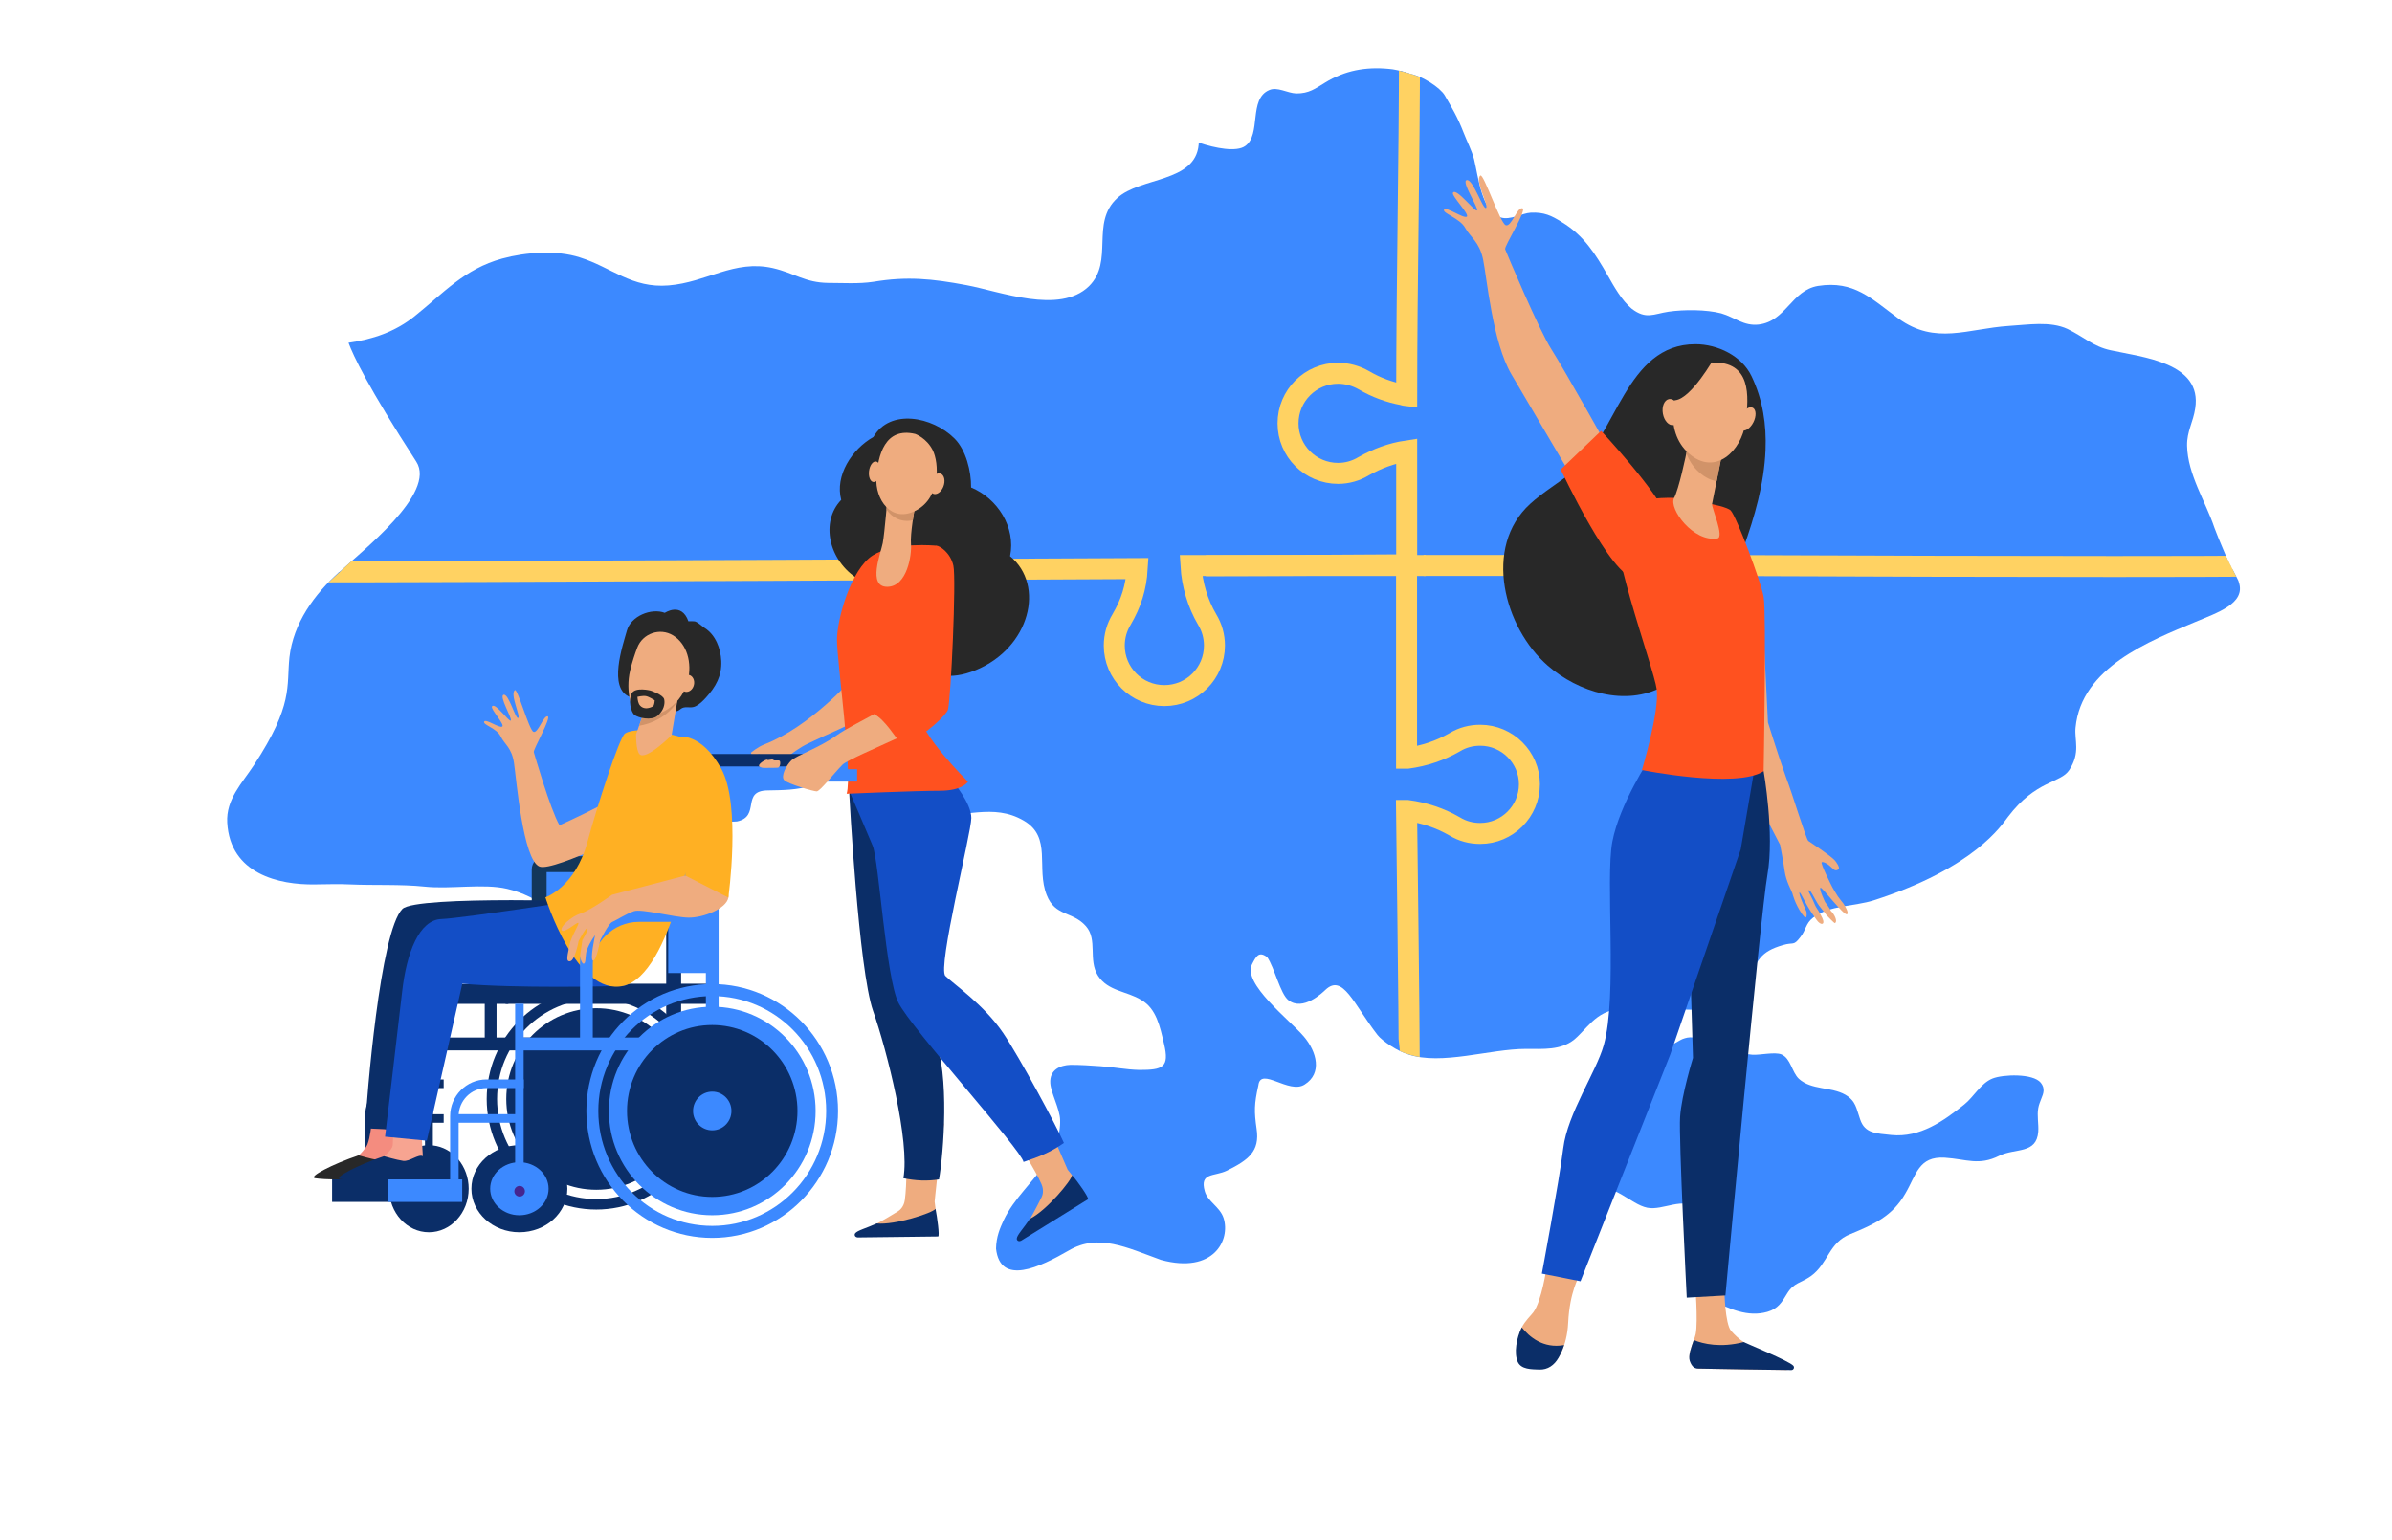 <?xml version="1.0" encoding="utf-8"?>
<!-- Generator: Adobe Illustrator 25.4.1, SVG Export Plug-In . SVG Version: 6.00 Build 0)  -->
<svg version="1.1" id="Layer_1" xmlns="http://www.w3.org/2000/svg" xmlns:xlink="http://www.w3.org/1999/xlink" x="0px" y="0px"
	 viewBox="0 0 570.89 367.68" style="enable-background:new 0 0 570.89 367.68;" xml:space="preserve">
<style type="text/css">
	.st0{fill:#3C89FF;}
	
		.st1{clip-path:url(#SVGID_00000165915134164079993790000002090344942132425143_);fill:#3C89FF;stroke:#FFD262;stroke-width:5.009;stroke-miterlimit:10;}
	.st2{fill:#13375B;}
	.st3{fill:#EFAC7F;}
	.st4{fill:#0B2E68;}
	.st5{fill:#282828;}
	.st6{fill:#134EC6;}
	.st7{fill:#FF511F;}
	.st8{fill:#F48C7F;}
	.st9{fill:#F7A491;}
	.st10{fill:#FFB023;}
	.st11{fill:#45258F;}
	.st12{fill:#D19369;}
</style>
<g>
	<g>
		<path class="st0" d="M335.73,17.47c3.59,0.4,8.09,3.55,9.09,5.31c1.67,2.94,2.98,4.97,4.52,8.96c0.85,2.2,1.87,4.07,2.47,6.28
			c1,4.07,1.8,12.56,6.35,13.89c2.27,0.73,5.01-1,7.21-1.14c3.14-0.13,4.88,0.67,7.41,2.27c5.21,3.14,8.01,7.61,10.95,12.76
			c1.47,2.6,3.34,5.94,5.68,7.88c3.47,2.67,5.21,1.27,8.82,0.73c3.67-0.53,9.02-0.53,12.56,0.4c3.27,0.94,5.34,3.07,8.95,2.67
			c6.54-0.8,7.81-8.15,14.16-9.22c8.62-1.34,12.69,3.01,19.23,7.81c8.82,6.34,16.43,2.4,26.31,1.74c4.54-0.27,9.88-1.2,14.02,0.73
			c3.87,1.87,6.15,4.21,10.29,5.08c7.61,1.67,21.91,2.94,20.17,13.89c-0.47,3.21-2,5.48-1.94,8.88c0.13,6.88,4.41,13.29,6.54,19.64
			c0.53,1.6,4.14,9.97,4.14,9.97l-196.45-0.06L335.73,17.47z"/>
		<path class="st0" d="M392.92,142.92l-13.78-32.97l14.78-11.51c0,0,24.58,2.56,24.87,2.98c0.28,0.43,1.42,9.95,1.42,9.95
			s-4.69,23.45-4.83,24.16c-0.14,0.71-2.84,10.94-2.84,10.94L392.92,142.92z"/>
		<path class="st0" d="M532.85,135.96c0.48,0.97,1.47,2.69,1.47,3c1.8,5.16-5.38,7.39-10.38,9.52
			c-10.82,4.54-27.21,10.81-28.58,25.25c-0.29,3.02,1.23,5.87-1.46,10.05c-2.13,3.3-7.89,2.34-14.63,11.19
			c-1.6,2.09-8.07,12.26-32.06,19.97c-4.55,1.46-10.62,1.14-14.49,4.14c-1.8,1.4-1.67,2.94-3.01,4.61
			c-1.74,2.27-1.54,1.14-4.21,1.94c-5.48,1.6-5.94,3.61-8.42,8.42c-2.07,4.07-5.34,6.41-9.95,6.88c-7.21,0.67-15.49-1.6-22.44,0.27
			c-2.67,0.73-4.34,2.27-5.94,3.94c-1,1-1.94,2.14-3.07,3.07c-3.21,2.54-7.28,2.2-11.49,2.2c-8.68,0-20.1,3.99-28.12,1.3
			c0-0.43,0-0.57,0-1V134.75L532.85,135.96z"/>
		<polygon class="st0" points="343.05,180.44 247.27,180.44 247.27,84.34 303.54,84.34 334.52,19.3 343.05,84.34 		"/>
		<path class="st0" d="M80.74,136.81c5.61-5.26,23.48-19.06,18.61-26.6C87.73,92.23,84.32,84.9,83.18,81.83
			c5.74-0.8,11.09-2.6,15.7-6.28c6.94-5.54,11.95-11.35,20.97-13.82c5.61-1.54,13.02-2.07,18.57-0.27
			c7.61,2.4,12.36,7.41,21.17,6.68c9.02-0.73,15.63-6.21,24.84-4.14c5.21,1.2,7.68,3.47,13.22,3.54c3.54,0,7.28,0.27,10.82-0.27
			c8.01-1.34,14.03-0.73,22.17,0.8c7.95,1.47,22.24,7.08,29.25,0.27c6.08-6.01,0.27-15.09,6.75-21.04
			c5.48-5.08,18.63-3.67,19.44-12.76c0-0.13,0-0.33,0.07-0.47c3.94,1.34,8.95,2.27,11.02,0.8c3.94-2.74,0.74-11.22,5.74-13.36
			c1.94-0.87,4.34,0.73,6.48,0.8c3.07,0,4.47-1.14,6.88-2.6c4.67-2.87,9.63-3.8,15.17-3.27c1.08,0.06,2.97,0.48,4.33,0.9v118.33
			L80.74,136.81z"/>
		<path class="st0" d="M336.17,251.72c-2.47-0.62-6.33-3.24-7.41-4.64c-5.73-7.4-8.26-14.72-12.43-10.76
			c-0.71,0.67-5.33,5.15-8.81,2.48c-1.97-1.51-3.34-7.81-5.08-10.29c-2.03-1.54-2.67-0.13-3.61,1.67c-2.4,4.61,9,13.32,12.37,17.3
			c3.09,3.65,4.41,8.75,0.2,11.42c-3.74,2.47-10.54-4.36-11.07,0.22c-1,4.47-1.02,6.19-0.42,10.4c0.8,5.34-1.94,7.41-7.08,9.95
			c-3.01,1.47-6.56,0.37-5.29,4.91c0.67,2.47,3.6,3.72,4.48,6.39c1.71,5.22-2.34,13.43-14.92,10.02
			c-8.24-2.98-14.94-6.36-21.95-2.29c-6.95,4.01-16.42,8.58-17.43-0.4c0.05-2.85,0.94-4.88,1.8-6.75
			c2.47-5.28,7.08-9.15,10.22-13.96c1.94-3.14,3.41-6.34,3.27-10.08c-0.07-2.54-2.19-6.38-2.34-8.72c-0.21-3.2,2.39-4.3,4.8-4.37
			c2.67,0,4.54,0.15,7.14,0.32c3.3,0.21,6.1,0.82,9.31,0.89c5.54,0,7.28-0.53,5.88-6.28c-0.94-4.01-1.8-8.35-5.41-10.42
			c-3.47-2.14-7.95-2.07-10.35-5.81c-2.4-3.81,0-8.55-2.87-11.82c-3.21-3.61-7.35-2.27-9.35-7.41c-2.6-6.54,1.34-13.82-5.48-17.77
			c-7.41-4.34-14.36-0.4-21.91-1.74c-6.75-1.14-11.55-7.75-18.63-8.82c-3.81-0.53-6.68,1.07-10.15,2.2
			c-3.61,1.07-6.61,1.07-10.42,1.14c-6.48,0.07-1.61,6.22-7.35,7.41c-6.21,0-10.02,4.74-14.76,8.75
			c-5.61,4.74-13.29,9.22-20.37,11.55c-9.15,2.94-11.69-2.4-19.7-4.21c-5.68-1.34-13.56,0.13-19.7-0.53
			c-5.68-0.6-12.09-0.27-17.83-0.53c-2.34-0.13-6.18-0.03-8.42,0c-8.44,0.12-20.18-2.43-20.87-14.76c-0.31-5.55,3.5-9.33,6.44-13.82
			c9.39-14.35,7.68-18.63,8.41-25.65c0.94-8.15,5.88-14.96,11.89-20.37h255.24L336.17,251.72z"/>
		<path class="st0" d="M487.06,258.48c1.07,1.34,0.67,2.54,0.13,3.81c-0.27,0.73-0.6,1.47-0.73,2.27c-0.33,1.8,0.13,3.81,0,5.61
			c-0.4,5.41-5.48,3.87-9.28,5.74c-4.94,2.47-7.88,0.8-13.02,0.47c-6.28-0.4-6.81,4.14-9.42,8.55c-3.07,5.41-7.48,7.35-13.09,9.68
			c-5.21,2-5.28,7.01-9.42,10.02c-2.47,1.74-4.07,1.54-5.68,4.14c-1.27,2.14-2.2,3.67-4.74,4.41c-4.67,1.34-9.08-0.73-13.22-2.74
			c-1.87-0.87-2.87-1.2-3.34-3.74c-0.4-1.87,0.27-3.81,0.74-5.48c1.07-3.47,2.2-9.75-0.87-12.62c-3.27-3.07-8.21,0.47-11.95-0.27
			c-4.07-0.8-8.15-6.21-13.09-4.41c-1.94,0.73-2.4,2.14-4.74,1.07c-2.07-1-2.27-2.6-2.2-4.94c-0.13-2.6,2.94-3.81,4.61-4.54
			c1.4-0.6,3.81-1.14,4.81-2.27c1.13-1.14,1.13-3.21,1.87-4.54c1.87-3.27,2.88-7.19,6.22-8.6c3.67-1.4,6.55-1.76,5.62-6.64
			c-0.47-2.54,2.06-3.6,4.73-5.13c0.33-0.2,0.67-0.33,1.13-0.47c3.21-1,6.48,1.8,9.35,2.67c2.14,0.6,4.48,1.07,6.75,1.27
			c1.8,0.13,5.34-0.73,6.95-0.07c2.2,0.94,2.47,4.21,4.14,5.81c3.01,2.74,7.68,1.87,11.09,3.81c2.6,1.54,2.6,3.27,3.54,5.88
			c1.13,3.41,3.87,3.34,7.48,3.74c6.81,0.67,12.42-3.34,17.36-7.28c2.27-1.8,3.94-5.08,6.75-6.21
			C478.04,256.48,485.19,256.21,487.06,258.48z"/>
		<g>
			<defs>
				<path id="SVGID_1_" d="M534.45,140.19l-0.75-2.56l-3.52-7.03l-157.2-57.02l-27.71-31.12l-5.65-23.77c0,0-6.29-2.77-11.72-2.34
					S85.95,132.05,85.95,132.05l-8.81,8.17l0.14,9.52l155.03,23.59l65.79,32.82l34.25,28.56l1.76,16.22c0,0,4.29,2.17,9.83,1.6
					c5.54-0.56,133.5-81.56,133.5-81.56l42.2-30.69l14.92,0.85L534.45,140.19z"/>
			</defs>
			<clipPath id="SVGID_00000062153924610457390590000003562750483683934361_">
				<use xlink:href="#SVGID_1_"  style="overflow:visible;"/>
			</clipPath>
			
				<path style="clip-path:url(#SVGID_00000062153924610457390590000003562750483683934361_);fill:#3C89FF;stroke:#FFD262;stroke-width:5.009;stroke-miterlimit:10;" d="
				M336.4,11.55c-0.01,25.43-0.67,57.33-0.67,82.9c0,0-0.6-0.07-0.87-0.2c-3.27-0.6-6.41-1.74-9.35-3.47
				c-1.87-1.07-4.01-1.67-6.14-1.67c-6.61,0-11.96,5.34-11.96,11.95s5.34,11.95,11.96,11.95c2.14,0,4.27-0.6,6.14-1.74
				c3.21-1.8,6.61-3.07,10.22-3.61v27.18c0,0-35.07,0.22-47.94,0.22"/>
			
				<path style="clip-path:url(#SVGID_00000062153924610457390590000003562750483683934361_);fill:#3C89FF;stroke:#FFD262;stroke-width:5.009;stroke-miterlimit:10;" d="
				M541.67,135.14c-38.3,0.32-134.32-0.15-134.32-0.15c0-5.21,1.34-10.35,3.94-14.89c1.14-1.87,1.74-4.01,1.74-6.21
				c0-6.55-5.34-11.96-11.95-11.96c-6.61,0-11.96,5.41-11.96,11.96c0,2.2,0.6,4.34,1.74,6.21c2.6,4.54,3.94,9.68,3.94,14.89
				c0,0-49.56,0-55.05,0"/>
			
				<path style="clip-path:url(#SVGID_00000062153924610457390590000003562750483683934361_);fill:#3C89FF;stroke:#FFD262;stroke-width:5.009;stroke-miterlimit:10;" d="
				M340.27,135.01c-9.81,0-56.03,0-56.03,0c0.27,4.54,1.6,9.02,3.87,12.89c1.14,1.87,1.74,4.01,1.74,6.21
				c0,6.61-5.34,11.95-11.96,11.95c-6.61,0-11.95-5.34-11.95-11.95c0-2.2,0.6-4.34,1.74-6.21c2.27-3.87,3.47-7.61,3.74-12.16
				c0,0-160.77,0.85-207.28,0.8"/>
			
				<path style="clip-path:url(#SVGID_00000062153924610457390590000003562750483683934361_);fill:#3C89FF;stroke:#FFD262;stroke-width:5.009;stroke-miterlimit:10;" d="
				M336.33,252.55c0.04-6-0.63-59.06-0.63-59.06h0.2c4.01,0.53,7.81,1.8,11.29,3.81c1.87,1.14,3.94,1.67,6.08,1.67
				c6.48,0,11.75-5.28,11.75-11.75c0-6.41-5.28-11.69-11.75-11.69c-2.14,0-4.21,0.53-6.08,1.67c-3.47,2-7.28,3.27-11.29,3.81h-0.2
				c0,0,0-37.7,0-43.59"/>
		</g>
	</g>
	<g>
		<g>
			<path class="st2" d="M151.28,204.41h-21.2c-1.75,0-3.17,1.42-3.17,3.17v11.9h3.55V208.2h20.83V204.41z"/>
			<path class="st3" d="M155.33,196.38l-6.57-6.93c0,0-7.03,3.87-15.23,7.57c-2.25-3.92-5.93-16.83-6.13-17.45
				c-0.2-0.62,4.31-8.37,3.3-8.56c-1.01-0.19-2.32,4.14-3.38,3.7c-1.07-0.44-3.81-10.5-4.45-9.95c-1.2,1.03,1.44,6.25,0.81,6.64
				c-0.63,0.38-2.24-5.79-3.46-5.53c-1.22,0.26,2.06,5.62,1.7,6.14c-0.36,0.52-3.79-4.51-4.5-3.35c-0.39,0.63,3.17,4.38,2.44,4.8
				c-0.73,0.42-3.93-1.94-4.31-1.18c-0.38,0.76,2.99,1.56,3.92,3.49c0.94,1.93,2.64,2.69,3.2,6.34c0.56,3.65,2.11,23.2,6.09,24.77
				C132.23,208.25,155.33,196.38,155.33,196.38z"/>
			<g>
				<path class="st3" d="M215.95,286.49c0.52-3.69,0.48-10.49,0.21-17.67c3.22-0.16,5.94-0.37,9.15-0.58
					c-1.34,9.17-2.24,18.62-2.24,18.62l0.22,1.81l0.12,5.37l-18.2,0.14c0,0,3.84-1.7,9.2-5.06
					C214.81,288.86,215.73,288.07,215.95,286.49z"/>
				<path class="st4" d="M223.9,295.19l-19.19,0.23c-0.69-0.06-0.86-0.62-0.62-0.97c0.5-0.71,2.69-1.24,5.15-2.37
					c4.32,0.45,13.36-2.5,14.04-3.49C223.68,290.57,224.29,295.11,223.9,295.19z"/>
			</g>
			<g>
				<path class="st3" d="M248.56,282.69c-1.5-3.41-5.13-9.17-9.13-15.13c2.65-1.83,5.27-3.7,7.89-5.58
					c3.7,8.5,7.49,17.26,7.49,17.26l1.14,1.43l2.93,4.5l-15.4,9.71c0,0,2.36-3.47,5.15-9.15
					C248.84,285.31,249.2,284.15,248.56,282.69z"/>
				<path class="st4" d="M259.68,286.3l-15.97,9.9c-0.62,0.31-1.06-0.07-1.04-0.5c0.05-0.87,1.63-2.47,3.13-4.73
					c3.91-1.89,10-9.21,10.06-10.42C257.24,282.04,259.96,286.02,259.68,286.3z"/>
			</g>
			<path class="st5" d="M241.07,132.78c1.42-6.94-3.04-13.82-9.3-16.4c0.04-3.95-1.24-8.95-3.93-11.66
				c-5.32-5.33-15.47-7.2-19.38-0.4c-5.17,2.92-9.23,9.25-7.69,15.02c-5.01,5.19-3.11,14.57,4.2,19c-0.12,5.82,2.96,11.6,8.05,14.09
				c1.22,0.6,3.13,1.43,3.37,1.69c-0.32-0.3,3.77,11.08,16.47,5.87C245.81,154.68,249.52,139.72,241.07,132.78z"/>
			<path class="st4" d="M215.61,281.28c1.58-8.74-3.9-30.42-7.24-39.95c-3.47-9.91-5.68-51.86-5.68-51.86l3.94-4.6l16.07-0.96
				c0,0-6.84,21.01-6.84,28.23c0,7.22,3.33,25.85,7.23,35.55c3.6,8.95,2.11,27.7,1.02,33.87
				C221.21,282.03,218.45,281.86,215.61,281.28z"/>
			<path class="st6" d="M226.76,185.86c0.74,0.74,5.06,5.85,5.06,9.43c0,3.58-8.14,35.75-6.19,37.7c1.95,1.95,9.18,6.83,13.79,13.64
				c3.89,5.73,12.8,22.3,14.5,26.24c-3.36,2.34-6.27,3.4-9.64,4.53c-0.54-2.93-26.86-31.95-29.86-38.02
				c-3.01-6.07-4.63-33.8-6.15-37.49c-1.52-3.68-5.57-13.04-5.57-13.04L226.76,185.86z"/>
			<path class="st3" d="M203.32,162.14c0,0-9.92,11.32-20.9,15.58c-1.72,0.67-3.19,1.97-3.19,1.97c0,1.16,2.06,0.32,2.06,0.32
				s-0.69,1.12-0.33,2.5c0.36,1.37,2.76,0.46,4.06,0.46c0.6,0,3.66-3.43,7.79-5.44c4.89-2.38,10.66-4.72,11.37-5.42
				C205.48,170.81,203.7,161.73,203.32,162.14z"/>
			<path class="st7" d="M223.5,130.28c0,0-9.99-1.01-15.2,2.31c-5.21,3.32-8.54,15.17-8.54,20.22c0,5.06,3.76,31.64,2.31,36.69
				c0,0,16.5-0.72,22.15-0.72c5.64,0,6.8-2.17,6.8-2.17S219.3,175.06,219.3,170C219.3,164.95,223.5,130.28,223.5,130.28z"/>
			<g>
				<g>
					<path class="st4" d="M87.15,266.47v17.32h1.87v-15.74h12.41v5.4c-4.8,0.52-8.55,4.95-8.55,10.34c0,5.74,4.25,10.39,9.49,10.39
						c5.24,0,9.49-4.65,9.49-10.39c0-5.39-3.75-9.83-8.55-10.34v-5.4h2.58v-2.05h-2.58v-6.24h2.58v-2.05h-2.58v-6.94h33.96v-3.08
						h-18.76v-17.63c0-4.71,4.33-9.98,10.12-9.98h16.14V217h-16.14c-6.89,0-12.94,6.1-12.94,13.06v17.63h-12.39v-9.89h-1.87v19.91
						h-6.28C90.74,257.7,87.15,261.63,87.15,266.47z M101.43,265.99h-12.4c0.22-3.48,2.88-6.24,6.11-6.24h6.28V265.99z"/>
				</g>
				<path class="st8" d="M94.5,269.19c0,0,0.38,6.68,0.38,6.69c0.14,0.85,0.69,2.94,0.69,3.71c0,2.9-12.88-2.46-10-3.74
					c0.26-0.12,1.75-1.72,2.12-2.64c0.67-1.63,0.96-4.83,0.96-4.83L94.5,269.19z"/>
				<path class="st5" d="M85.6,275.82c0,0,3.02,0.89,4.57,1.11c1.55,0.22,3.59-1.64,4.69-1.14c1.21,0.55,1.28,5.65,1.28,5.65
					s-16.19,0.54-20.9-0.15C73.36,281.01,79.42,277.89,85.6,275.82z"/>
				<g>
					<path class="st4" d="M159,254.92h3.56v-67.8c0-2.29,2.24-4.15,4.99-4.15h32.01c0.85,0,1.55-0.66,1.55-1.48l0,0
						c0-0.82-0.69-1.48-1.55-1.48h-32.01c-4.72,0-8.55,3.19-8.55,7.11V254.92z"/>
				</g>
				<g>
					<path class="st4" d="M142.31,240.7c11.86,0,21.48,9.7,21.48,21.67c0,11.97-9.62,21.67-21.48,21.67
						c-11.86,0-21.48-9.7-21.48-21.67C120.84,250.4,130.45,240.7,142.31,240.7z"/>
					<path class="st4" d="M116.16,262.37c0,14.57,11.71,26.39,26.15,26.39c14.44,0,26.15-11.81,26.15-26.39
						c0-14.57-11.71-26.39-26.15-26.39C127.87,235.98,116.16,247.8,116.16,262.37z M118.64,262.37c0-13.19,10.6-23.89,23.67-23.89
						c13.07,0,23.67,10.69,23.67,23.89c0,13.19-10.6,23.89-23.67,23.89C129.24,286.25,118.64,275.56,118.64,262.37z"/>
				</g>
				
					<rect x="159.48" y="191.6" transform="matrix(-1 -1.224647e-16 1.224647e-16 -1 329.471 423.9)" class="st0" width="10.51" height="40.71"/>
				<g>
					<path class="st0" d="M125.01,257.7h-8.89c-4.79,0-8.69,3.93-8.69,8.77v17.32h2.03v-17.32c0-3.7,2.98-6.71,6.65-6.71h8.89V257.7
						z"/>
				</g>
				<rect x="93.7" y="234.92" class="st4" width="27.63" height="4.74"/>
				<g>
					<rect x="108.45" y="265.99" class="st0" width="16.41" height="2.05"/>
				</g>
				<g>
					<rect x="123.96" y="247.69" class="st0" width="37.89" height="3.08"/>
				</g>
				<rect x="120.66" y="234.85" class="st4" width="49.33" height="4.81"/>
				<g>
					<path class="st0" d="M168.46,258.55h3.05v-67.8c0-2.29,1.92-4.15,4.28-4.15h28.78v-2.96H175.8c-4.04,0-7.33,3.19-7.33,7.11
						V258.55z"/>
				</g>
				<path class="st4" d="M112.51,283.79c0,5.74,5.13,10.39,11.45,10.39c6.32,0,11.45-4.65,11.45-10.39
					c0-5.74-5.13-10.39-11.45-10.39C117.64,273.4,112.51,278.05,112.51,283.79z"/>
				<path class="st0" d="M116.99,283.79c0,3.49,3.12,6.33,6.97,6.33c3.85,0,6.97-2.83,6.97-6.33c0-3.49-3.12-6.33-6.97-6.33
					C120.11,277.46,116.99,280.29,116.99,283.79z"/>
				<path class="st4" d="M96.04,217c3.31-3.31,49.46-1.71,49.46-1.71s-39.1,9.54-41.38,10.78c-2.28,1.25-10.78,43.23-10.79,43.78
					c-2.36-0.56-3.79-0.14-6.19-0.63C87.53,261.92,90.71,222.33,96.04,217z"/>
				<path class="st9" d="M100.54,269.39c0,0,0.38,6.68,0.38,6.69c0.14,0.85,0.69,2.94,0.69,3.71c0,2.9-12.88-2.46-10-3.74
					c0.26-0.12,2.04-1.65,2.12-2.64c0.13-1.52,0.06-3.93,0.06-3.93L100.54,269.39z"/>
				<path class="st4" d="M91.64,276.03c0,0,3.02,0.89,4.57,1.11c1.55,0.22,3.59-1.64,4.69-1.14c1.21,0.55,1.28,5.64,1.28,5.64
					s-16.19,0.54-20.9-0.15C79.4,281.22,85.46,278.09,91.64,276.03z"/>
				<path class="st6" d="M152.69,224.76c0,0-0.4,10.48-3.89,10.6c-3.49,0.13-25.86,0.62-38.46-0.51l-8.48,37.48l-9.96-0.96
					c0,0,3-25.03,4.07-34.55c1.05-9.37,4.07-17.22,9.37-17.41c5.29-0.19,40.1-5.58,40.1-5.58L152.69,224.76z"/>
				<path class="st10" d="M162.08,175.85c0,0,5.65,1.43,4.88,12.47c-0.77,11.03-6.87,44.42-18.15,47.04
					c-11.28,2.62-18.64-21.14-18.64-21.14s7.12-2.34,10.08-13.38c2.05-7.65,7.56-24.92,8.94-25.75
					C152.62,173.02,162.08,175.85,162.08,175.85z"/>
				<path class="st0" d="M138.43,250.06h3.05v-20c0-4.71,4.7-9.98,10.99-9.98h17.52V217h-17.52c-7.48,0-14.04,6.1-14.04,13.06
					V250.06z"/>
				<ellipse class="st0" cx="169.99" cy="265.23" rx="24.67" ry="24.89"/>
				<path class="st0" d="M139.95,265.23c0,16.74,13.45,30.3,30.03,30.3s30.03-13.57,30.03-30.3c0-16.74-13.45-30.3-30.03-30.3
					S139.95,248.49,139.95,265.23z M142.8,265.23c0-15.15,12.17-27.43,27.19-27.43c15.02,0,27.19,12.28,27.19,27.43
					c0,15.15-12.17,27.43-27.19,27.43C154.97,292.66,142.8,280.38,142.8,265.23z"/>
				<path class="st4" d="M149.65,265.23c0,11.34,9.11,20.52,20.34,20.52c11.23,0,20.34-9.19,20.34-20.52
					c0-11.34-9.11-20.52-20.34-20.52C158.75,244.7,149.65,253.89,149.65,265.23z"/>
				<path class="st0" d="M165.41,265.23c0,2.55,2.05,4.62,4.58,4.62c2.53,0,4.58-2.07,4.58-4.62c0-2.55-2.05-4.62-4.58-4.62
					C167.46,260.61,165.41,262.68,165.41,265.23z"/>
				<rect x="79.26" y="281.56" class="st4" width="31.06" height="5.38"/>
				
					<rect x="92.69" y="281.56" transform="matrix(-1 -1.224647e-16 1.224647e-16 -1 203.005 568.506)" class="st0" width="17.63" height="5.38"/>
				<g>
					<rect x="122.95" y="239.61" class="st0" width="2.03" height="47.34"/>
				</g>
				<path class="st11" d="M122.76,284.39c0,0.7,0.56,1.27,1.26,1.27s1.26-0.57,1.26-1.27c0-0.7-0.56-1.27-1.26-1.27
					S122.76,283.69,122.76,284.39z"/>
				<g>
					<path class="st5" d="M158.67,146.31c0,0,3.96-2.68,5.63,2.01c-0.01-0.04,1.4-0.02,1.59,0.04c0.81,0.27,1.6,1.12,2.33,1.59
						c2.58,1.65,3.78,4.87,3.92,7.82c0.17,3.58-1.31,6.2-3.67,8.79c-0.69,0.76-1.44,1.51-2.34,1.99c-1.1,0.59-1.96,0.12-2.99,0.37
						c-0.87,0.21-1.17,1.13-2.2,0.8c-1.43-0.46-2.94-2.26-4.72-1.99c-1.78,0.27-5.88-1.33-5.89-1.34
						c-5.27-2.06-1.71-12.26-0.7-15.88C150.57,147.11,155.41,145.08,158.67,146.31z"/>
					<path class="st3" d="M153.91,169.49l-1.37,3.74l-0.74,2.09c0,0-0.05,3.74,0.82,4.71c1.5,1.67,7.67-4.51,7.67-4.51l1.95-11.75
						L153.91,169.49z"/>
					<path class="st12" d="M161.61,167.57c-2.35,3.64-6.39,5.3-9.08,5.69l1.38-3.77l8.33-5.73L161.61,167.57z"/>
					<path class="st3" d="M160.64,151.69c-3.14-1.92-7.26-0.46-8.55,2.93c-0.56,1.47-1.19,3.34-1.69,5.43
						c-1.2,5.02,0.32,10.49,2.61,11c2.29,0.51,9.33-1.36,11.13-8.46C165.25,158.2,163.93,153.71,160.64,151.69z"/>
					<path class="st3" d="M162.33,162.78c-0.25,1.11,0.29,2.17,1.2,2.37c0.91,0.2,1.84-0.54,2.09-1.65c0.25-1.11-0.29-2.17-1.2-2.38
						C163.51,160.93,162.57,161.67,162.33,162.78z"/>
					<path class="st5" d="M155.26,164.86c0,0,3.01,0.98,3.26,2.09c0.25,1.11-0.12,2.71-1.6,3.94c-1.48,1.23-4.63,0.47-5.49-0.21
						c-0.86-0.68-1.52-3.55-0.66-5.15C151.64,163.94,155.26,164.86,155.26,164.86z"/>
					<path class="st3" d="M156.25,167.18c0,0-0.02,1.23-0.43,1.46c-0.4,0.22-0.91,0.4-1.37,0.44c-0.76,0.07-1.44-0.25-1.84-0.84
						c-0.04-0.06-0.08-0.12-0.11-0.18c-0.31-0.62-0.37-1.7-0.37-1.7s1.27-0.31,2.01-0.18C154.87,166.29,156.25,167.18,156.25,167.18
						z"/>
				</g>
			</g>
			<path class="st3" d="M188.84,181.56c1.19-1.19,6.73-3.03,10.93-6.07c1.86-1.34,5.42-3.11,8.9-5.03c2.54,1.41,4.83,3.17,6.54,5.28
				c-6.28,2.89-13.1,5.79-14.14,6.83c-1.95,1.95-5.35,6.36-6.15,6.36c-0.8,0-6.84-1.77-7.74-2.67
				C186.27,185.35,187.64,182.75,188.84,181.56z"/>
			<path class="st7" d="M208.66,170.46c4.38-2.42,8.6-5.09,9.05-7.47c0.8-4.26-2.82-22.68-0.8-26.22c2.03-3.54,6.58-6.5,6.58-6.5
				c0.72,0,3.33,1.59,4.05,4.77c0.72,3.18-0.58,31.78-1.3,34.38c-0.34,1.22-5.29,6.08-10.85,8.64
				C213.68,175.95,211.2,171.87,208.66,170.46z"/>
			<path class="st3" d="M163.55,209.04l-17.46,4.57c0,0-5.13,3.7-7.44,4.44c-2.31,0.73-5.13,3.28-4.58,4.06
				c0.55,0.78,3.45-1.87,3.92-1.79c0.47,0.08-1.7,3.22-2.06,5.28c-0.35,2.06-1.06,4.06,0.12,3.89c1.18-0.16,2.04-4.8,2.04-4.8
				s1.81-3.5,2.11-3.09c0.29,0.41-1.21,2.82-1.21,2.82s-0.36,2.6-0.51,3.51c-0.12,0.68,0.51,2.73,1.05,1.98
				c0.31-0.44,0.17-2.13,0.53-3.1c0.75-1.98,1.97-3.55,1.97-3.55s-1.31,5.93-0.49,6.07c0.82,0.14,1.68-4.77,1.68-4.77
				s2.01-4.09,2.89-4.45c0.88-0.36,3.3-1.92,5.17-2.57c1.87-0.65,9.6,1.49,13.05,1.53c3.45,0.05,9.04-2.09,9.51-4.79
				c0.14-0.83-0.37-1.74-1.16-2.61C170.39,209.15,166.84,208.18,163.55,209.04z"/>
			<path class="st10" d="M162.08,175.85c0,0,5.28-0.94,10.06,7.66c4.78,8.6,1.69,30.77,1.69,30.77l-10.28-5.25L162.08,175.85z"/>
			<path class="st3" d="M185.6,183.28c-0.62,0-3.87,0.2-4.38-0.31c-0.51-0.51,1.68-1.82,1.9-1.59c0.22,0.22,1.15-0.27,1.46,0.04
				c0.31,0.31,1.24-0.04,1.51,0.22C186.35,181.91,186.22,183.28,185.6,183.28z"/>
			<path class="st3" d="M218.31,121.36c0,0-1.11,6.11-0.89,8.52c0.22,2.41-0.85,10.18-5.65,10.21c-4.8,0.03-1.54-8.07-1.09-10.43
				c0.45-2.36,1.19-11.49,1.19-11.49L218.31,121.36z"/>
			<path class="st12" d="M211.58,121.63c0.07-2,0.44-3.59,0.44-3.59l6.3,3.32c0,0-0.23,1.25-0.46,2.84
				C215.04,124.81,212.8,123.49,211.58,121.63z"/>
			<path class="st3" d="M218.45,103.6c0,0,2.71,0.96,4.18,3.91c1.47,2.94,1.96,11.18-3.98,14.34c-5.94,3.16-9.85-2.67-9.48-7.9
				C209.54,108.72,211.18,101.87,218.45,103.6z"/>
			<path class="st3" d="M207.4,112.5c-0.16,1.36,0.32,2.51,1.07,2.58c0.75,0.07,1.48-0.97,1.64-2.33c0.16-1.36-0.32-2.51-1.07-2.58
				C208.29,110.1,207.56,111.14,207.4,112.5z"/>
			<path class="st3" d="M222.1,114.78c-0.52,1.31-0.26,2.69,0.58,3.08c0.84,0.39,1.95-0.36,2.47-1.68c0.52-1.31,0.26-2.69-0.58-3.08
				C223.73,112.71,222.63,113.46,222.1,114.78z"/>
		</g>
	</g>
	<g>
		<g>
			<g>
				<g>
					<path class="st3" d="M385.53,109.96c0,0-12.27-21.91-15.26-26.56c-2.99-4.66-10.77-23.16-11.04-23.89
						c-0.28-0.73,5.36-9.49,4.1-9.79c-1.26-0.3-2.65,4.62-3.99,4.03c-1.34-0.59-5.26-12.42-6.03-11.84
						c-1.43,1.1,2.11,7.34,1.35,7.74c-0.76,0.39-3.07-6.87-4.57-6.66c-1.5,0.21,2.85,6.66,2.43,7.23c-0.42,0.57-4.93-5.5-5.75-4.21
						c-0.44,0.7,4.15,5.3,3.27,5.73c-0.88,0.43-4.97-2.54-5.4-1.68c-0.43,0.86,3.78,2.03,5.04,4.33s3.4,3.3,4.29,7.58
						c0.89,4.27,2.22,19.73,6.78,27.44c4.56,7.71,14.59,24.78,14.59,24.78L385.53,109.96z"/>
					<g>
						<path class="st3" d="M439.93,215.68c0,0-1-1.25-1.3-1.69c-0.35-0.52-1.29-2.14-1.29-2.14s-2.99-5.82-2.54-6.01
							c0.45-0.19,1.52,0.53,1.83,0.82c0.31,0.29,0.7,0.61,1.01,0.9c0.31,0.29,0.79,0.31,1.18-0.05c0.39-0.36-0.59-1.8-1.03-2.23
							c-1.37-1.34-5.75-4.2-6.2-4.52c-0.53-0.38-3.86-11.43-5.3-15.12c0,0,0,0,0,0c-2.18-6.12-4.11-12.52-4.34-13.17l-1.37-27.78
							l-10.38-3.46c0,0,1.09,30.85,1.32,32.39c0.11,0.73,6.26,14.52,6.26,14.52c3.45,6.6,6.51,12.41,7.07,13.54
							c0,0,0.75,3.83,1.09,6.3c0.34,2.47,1.64,4.61,1.84,5.29c0.03,0.1,0.59,2.48,2.31,4.94c1.48,2.12,1.05-0.58,1.05-0.58
							s-2.03-4.43-1.65-4.54c0.29-0.08,1.25,2.41,2.86,4.77c0.41,0.61,0.82,1.21,1.21,1.75c1,1.43,2.17,1.22,1.36-0.46
							c-0.28-0.59-0.78-1.56-1.24-2.2c-0.49-0.69-0.71-1.49-1.04-2.13c-0.64-1.28-1.12-2.21-1.05-2.2c0.09,0,0.14-0.34,0.6,0.29
							c0.55,0.76,1.37,2.64,2.27,3.69c0.51,0.6,1.5,1.91,1.5,1.91s1.84,1.95,1.97,1.87c0.74-0.42-0.17-2.2-0.97-2.91
							c-0.27-0.72-1.35-2.07-1.35-2.07s-1.57-3.23-1.11-3.47c0.37-0.19,5.62,6.8,6.33,6.33
							C441.42,217.86,439.93,215.68,439.93,215.68z"/>
					</g>
					<path class="st5" d="M421.37,107.46c0.25-6.06-0.64-12.04-3.35-17.68c-2.33-4.85-8.1-7.61-13.37-7.61
						c-16.71-0.02-18.84,22.06-29.48,30.58c-3.25,2.6-6.88,4.72-9.96,7.53c-11.36,10.36-6.24,29.55,4.19,38.63
						c7.24,6.31,18.61,9.89,27.53,4.96c4.66-2.57,8.19-6.85,10.71-11.54c3.57-6.65,5.88-14.32,8.42-21.41
						C418.77,123.37,421.04,115.52,421.37,107.46z"/>
					<path class="st3" d="M369.13,302.54c0,0-1.18,8.15-3.2,10.78c-0.68,0.88-1.92,2-2.74,3.59c-1.27,2.48-0.57,6.18,0.37,8.22
						c0.48,1.05-0.03,1.04,1.06,1.38c3.24,1,6.69-0.68,8.07-3.78c0.77-1.73,1.45-4.04,1.58-6.95c0.35-7.4,2.65-11.16,2.65-11.16
						L369.13,302.54z"/>
					<path class="st3" d="M404.57,306.27c0,0,0.73,9.19,0.14,12.18c-0.32,1.6-2.08,4.89-1.27,6.4c0.81,1.51,1.73,1.88,1.73,1.88
						l20.92,0.34c1.14,0.02,0.39-0.71-0.53-1.39c-1.5-1.1-2.72-1.83-7.52-4.15c-0.31-0.15-1.45-0.87-1.87-1.13
						c-1.04-0.64-2.09-1.64-2.99-2.64c-1.5-1.67-1.63-9.76-1.63-9.76L404.57,306.27z"/>
					<path class="st4" d="M420.92,184.1c0,0,2.63,14.92,0.91,24.71c-1.73,9.78-10.03,100.46-10.03,100.46l-9.23,0.52
						c0,0-1.93-37.88-1.59-43.15c0.35-5.27,3.08-14.08,3.08-14.08l-0.92-30.58l11.64-40.18L420.92,184.1z"/>
					<path class="st6" d="M393.81,180.96c0,0-7.26,10.91-8.99,19.94c-1.73,9.03,1.27,36.78-2.06,48.62
						c-1.8,6.41-8.63,16.3-9.66,24.58c-1.04,8.28-5.11,29.96-5.11,29.96l9.22,1.82l21.43-54.15l16.81-48.95l4.31-25.21
						L393.81,180.96z"/>
					<path class="st7" d="M399.69,118.88c0,0-9.62-0.61-13.42,3.53c-3.81,4.14,8.44,36.88,9.13,42.15
						c0.69,5.27-3.53,19.27-3.53,19.27s22.59,4.54,29.05,0.27c0,0,0.69-37.88,0-41.64c-0.69-3.76-6.46-19.07-7.84-20.57
						C411.7,120.38,399.69,118.88,399.69,118.88z"/>
					<path class="st3" d="M402.89,106.05c0,0-0.05,0.28-0.14,0.76c-0.43,2.31-2.08,9.96-3.2,12.07c-1.35,2.54,4.62,10.65,10.35,9.66
						c1.71-0.29-1.44-7.45-1.29-8.21c0.29-1.45,0.68-3.43,1.09-5.46c0.23-1.15,0.46-2.31,0.67-3.4c0.61-3.1,1.11-5.64,1.11-5.64
						L402.89,106.05z"/>
					<path class="st12" d="M402.75,106.82c0.09-0.48,0.14-0.76,0.14-0.76l8.6-0.21c0,0-0.5,2.54-1.11,5.64
						c-0.21,1.09-0.44,2.24-0.67,3.38c-1.33-0.19-2.72-0.84-4.11-2.05c-1.52-1.33-2.51-2.92-3.11-4.62
						C402.59,107.64,402.68,107.17,402.75,106.82z"/>
					<path class="st3" d="M408.68,86.54c0,0-4.05-0.47-6.6,2.81c-2.54,3.28-5.28,13.42,1.03,18.94c6.31,5.52,12.55-0.73,13.47-7.35
						C417.51,94.33,417.87,86.3,408.68,86.54z"/>
					<path class="st3" d="M418.46,100.85c-0.75,1.46-2.02,2.27-2.83,1.81c-0.81-0.46-0.85-2.02-0.1-3.49
						c0.75-1.46,2.02-2.27,2.83-1.81C419.17,97.83,419.21,99.39,418.46,100.85z"/>
					<path class="st5" d="M409.13,85.46c0,0-5.42,9.65-9.29,10.09c-3.87,0.45-4.38,5.57-4.38,5.57s1.39-11.81,5.22-14.09
						C404.51,84.75,409.13,85.46,409.13,85.46z"/>
					<path class="st4" d="M373.31,321.11c-5.03,0.91-8.37-2.02-10.11-4.22c-1.28,2.49-1.9,6.2-0.96,8.25
						c0.83,1.8,3.25,1.75,5.15,1.82c2.01,0.07,3.57-1.04,4.57-2.79C372.43,323.35,372.91,322.33,373.31,321.11z"/>
					<path class="st4" d="M416.16,320.39c-5.53,1.42-9.62,0.45-11.91-0.47c-0.59,1.67-1.37,3.76-0.96,4.97
						c0.51,1.48,1.23,1.81,1.87,1.83c5.05,0.13,18.51,0.31,22.36,0.36c0.54,0.01,0.84-0.62,0.49-1.03
						C427.06,324.92,416.58,320.65,416.16,320.39z"/>
					<path class="st3" d="M400.86,97.97c0.31,1.71-0.32,3.28-1.42,3.51c-1.1,0.22-2.24-0.98-2.56-2.69
						c-0.32-1.71,0.32-3.28,1.42-3.51C399.4,95.05,400.54,96.26,400.86,97.97z"/>
					<path class="st7" d="M382.13,102.86c0,0,13.58,14.57,15.6,20.44c2.02,5.87-1.97,14.27-7.47,14.64
						c-5.51,0.37-17.76-25.86-17.76-25.86L382.13,102.86z"/>
				</g>
			</g>
		</g>
	</g>
</g>
</svg>
